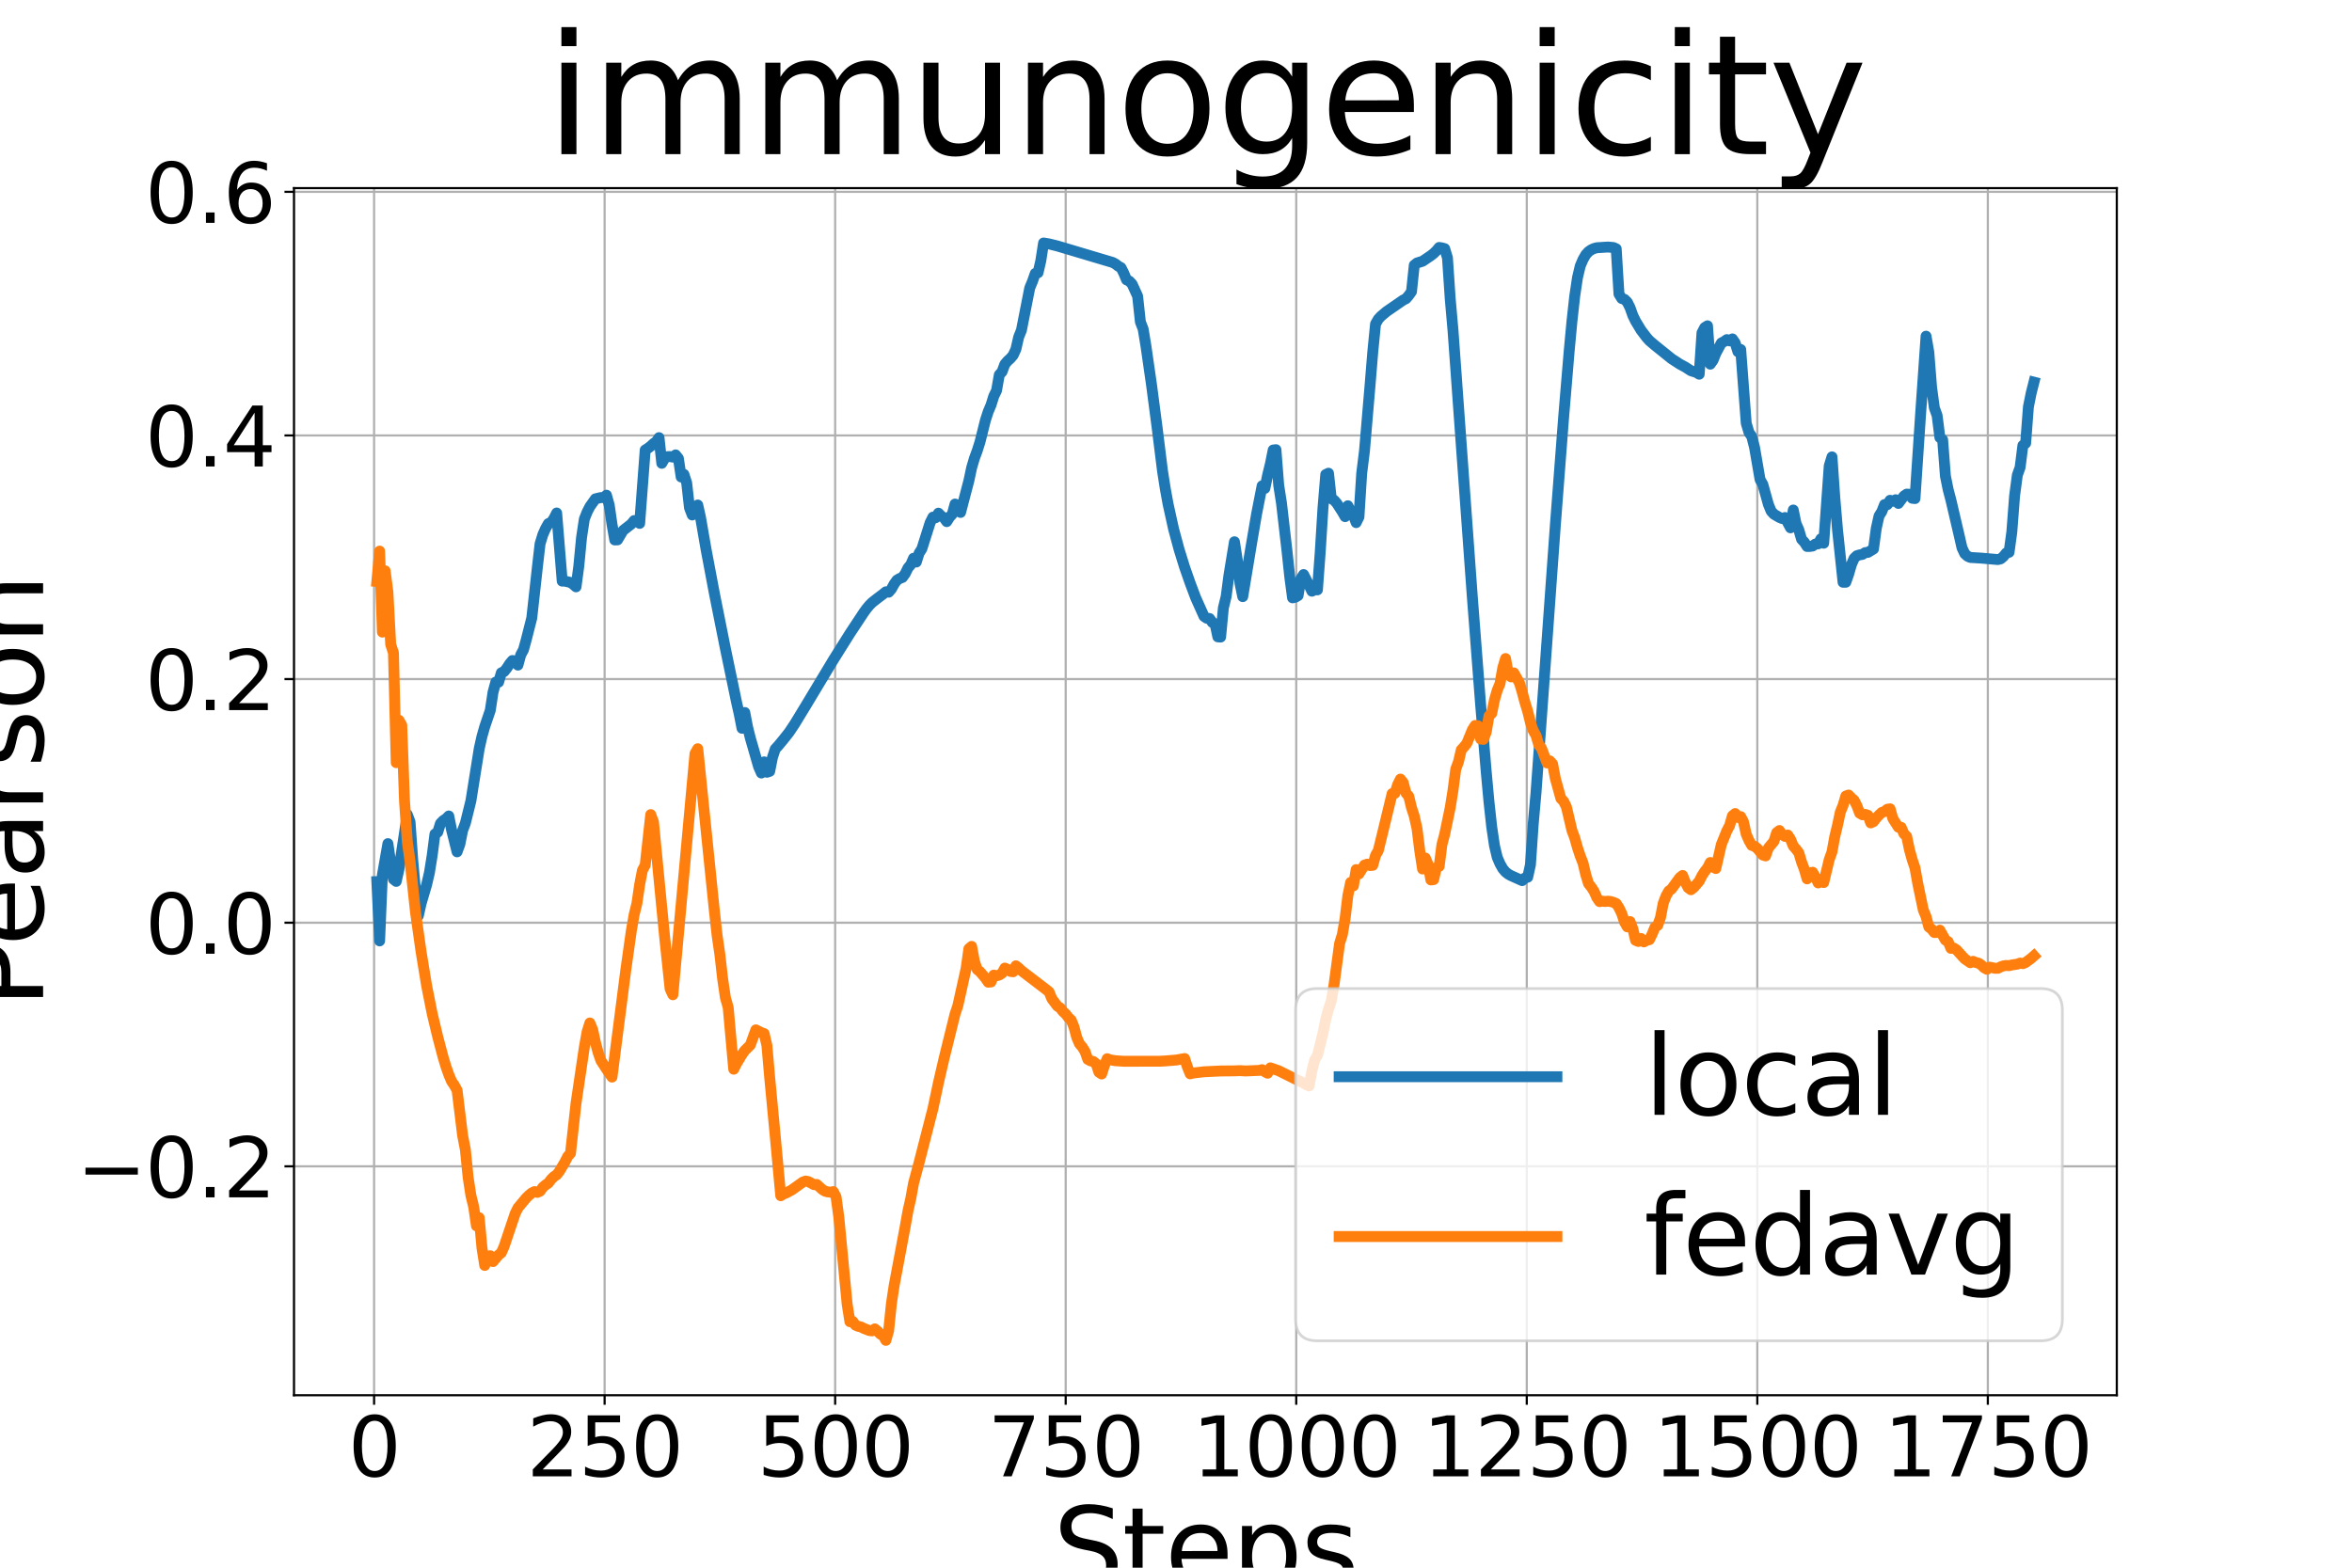 <?xml version="1.0" encoding="utf-8" standalone="no"?>
<!DOCTYPE svg PUBLIC "-//W3C//DTD SVG 1.1//EN"
  "http://www.w3.org/Graphics/SVG/1.1/DTD/svg11.dtd">
<svg xmlns:xlink="http://www.w3.org/1999/xlink" width="864pt" height="576pt" viewBox="0 0 864 576" xmlns="http://www.w3.org/2000/svg" version="1.1">
 <defs>
  <style type="text/css">*{stroke-linejoin: round; stroke-linecap: butt}</style>
 </defs>
 <g id="figure_1">
  <g id="patch_1">
   <path d="M 0 576 
L 864 576 
L 864 0 
L 0 0 
z
" style="fill: #ffffff"/>
  </g>
  <g id="axes_1">
   <g id="patch_2">
    <path d="M 108 512.64 
L 777.6 512.64 
L 777.6 69.12 
L 108 69.12 
z
" style="fill: #ffffff"/>
   </g>
   <g id="PolyCollection_1"/>
   <g id="PolyCollection_2"/>
   <g id="matplotlib.axis_1">
    <g id="xtick_1">
     <g id="line2d_1">
      <path d="M 137.42 512.64 
L 137.42 69.12 
" clip-path="url(#p0b30202029)" style="fill: none; stroke: #b0b0b0; stroke-width: 0.8; stroke-linecap: square"/>
     </g>
     <g id="line2d_2">
      <defs>
       <path id="md74ee79e19" d="M 0 0 
L 0 3.5 
" style="stroke: #000000; stroke-width: 0.8"/>
      </defs>
      <g>
       <use xlink:href="#md74ee79e19" x="137.42" y="512.64" style="stroke: #000000; stroke-width: 0.8"/>
      </g>
     </g>
     <g id="text_1">
      <!-- 0 -->
      <g transform="translate(127.876 542.435) scale(0.3 -0.3)">
       <defs>
        <path id="DejaVuSans-30" d="M 2034 4250 
Q 1547 4250 1301 3770 
Q 1056 3291 1056 2328 
Q 1056 1369 1301 889 
Q 1547 409 2034 409 
Q 2525 409 2770 889 
Q 3016 1369 3016 2328 
Q 3016 3291 2770 3770 
Q 2525 4250 2034 4250 
z
M 2034 4750 
Q 2819 4750 3233 4129 
Q 3647 3509 3647 2328 
Q 3647 1150 3233 529 
Q 2819 -91 2034 -91 
Q 1250 -91 836 529 
Q 422 1150 422 2328 
Q 422 3509 836 4129 
Q 1250 4750 2034 4750 
z
" transform="scale(0.016)"/>
       </defs>
       <use xlink:href="#DejaVuSans-30"/>
      </g>
     </g>
    </g>
    <g id="xtick_2">
     <g id="line2d_3">
      <path d="M 222.107 512.64 
L 222.107 69.12 
" clip-path="url(#p0b30202029)" style="fill: none; stroke: #b0b0b0; stroke-width: 0.8; stroke-linecap: square"/>
     </g>
     <g id="line2d_4">
      <g>
       <use xlink:href="#md74ee79e19" x="222.107" y="512.64" style="stroke: #000000; stroke-width: 0.8"/>
      </g>
     </g>
     <g id="text_2">
      <!-- 250 -->
      <g transform="translate(193.475 542.435) scale(0.3 -0.3)">
       <defs>
        <path id="DejaVuSans-32" d="M 1228 531 
L 3431 531 
L 3431 0 
L 469 0 
L 469 531 
Q 828 903 1448 1529 
Q 2069 2156 2228 2338 
Q 2531 2678 2651 2914 
Q 2772 3150 2772 3378 
Q 2772 3750 2511 3984 
Q 2250 4219 1831 4219 
Q 1534 4219 1204 4116 
Q 875 4013 500 3803 
L 500 4441 
Q 881 4594 1212 4672 
Q 1544 4750 1819 4750 
Q 2544 4750 2975 4387 
Q 3406 4025 3406 3419 
Q 3406 3131 3298 2873 
Q 3191 2616 2906 2266 
Q 2828 2175 2409 1742 
Q 1991 1309 1228 531 
z
" transform="scale(0.016)"/>
        <path id="DejaVuSans-35" d="M 691 4666 
L 3169 4666 
L 3169 4134 
L 1269 4134 
L 1269 2991 
Q 1406 3038 1543 3061 
Q 1681 3084 1819 3084 
Q 2600 3084 3056 2656 
Q 3513 2228 3513 1497 
Q 3513 744 3044 326 
Q 2575 -91 1722 -91 
Q 1428 -91 1123 -41 
Q 819 9 494 109 
L 494 744 
Q 775 591 1075 516 
Q 1375 441 1709 441 
Q 2250 441 2565 725 
Q 2881 1009 2881 1497 
Q 2881 1984 2565 2268 
Q 2250 2553 1709 2553 
Q 1456 2553 1204 2497 
Q 953 2441 691 2322 
L 691 4666 
z
" transform="scale(0.016)"/>
       </defs>
       <use xlink:href="#DejaVuSans-32"/>
       <use xlink:href="#DejaVuSans-35" x="63.623"/>
       <use xlink:href="#DejaVuSans-30" x="127.246"/>
      </g>
     </g>
    </g>
    <g id="xtick_3">
     <g id="line2d_5">
      <path d="M 306.793 512.64 
L 306.793 69.12 
" clip-path="url(#p0b30202029)" style="fill: none; stroke: #b0b0b0; stroke-width: 0.8; stroke-linecap: square"/>
     </g>
     <g id="line2d_6">
      <g>
       <use xlink:href="#md74ee79e19" x="306.793" y="512.64" style="stroke: #000000; stroke-width: 0.8"/>
      </g>
     </g>
     <g id="text_3">
      <!-- 500 -->
      <g transform="translate(278.162 542.435) scale(0.3 -0.3)">
       <use xlink:href="#DejaVuSans-35"/>
       <use xlink:href="#DejaVuSans-30" x="63.623"/>
       <use xlink:href="#DejaVuSans-30" x="127.246"/>
      </g>
     </g>
    </g>
    <g id="xtick_4">
     <g id="line2d_7">
      <path d="M 391.48 512.64 
L 391.48 69.12 
" clip-path="url(#p0b30202029)" style="fill: none; stroke: #b0b0b0; stroke-width: 0.8; stroke-linecap: square"/>
     </g>
     <g id="line2d_8">
      <g>
       <use xlink:href="#md74ee79e19" x="391.48" y="512.64" style="stroke: #000000; stroke-width: 0.8"/>
      </g>
     </g>
     <g id="text_4">
      <!-- 750 -->
      <g transform="translate(362.849 542.435) scale(0.3 -0.3)">
       <defs>
        <path id="DejaVuSans-37" d="M 525 4666 
L 3525 4666 
L 3525 4397 
L 1831 0 
L 1172 0 
L 2766 4134 
L 525 4134 
L 525 4666 
z
" transform="scale(0.016)"/>
       </defs>
       <use xlink:href="#DejaVuSans-37"/>
       <use xlink:href="#DejaVuSans-35" x="63.623"/>
       <use xlink:href="#DejaVuSans-30" x="127.246"/>
      </g>
     </g>
    </g>
    <g id="xtick_5">
     <g id="line2d_9">
      <path d="M 476.167 512.64 
L 476.167 69.12 
" clip-path="url(#p0b30202029)" style="fill: none; stroke: #b0b0b0; stroke-width: 0.8; stroke-linecap: square"/>
     </g>
     <g id="line2d_10">
      <g>
       <use xlink:href="#md74ee79e19" x="476.167" y="512.64" style="stroke: #000000; stroke-width: 0.8"/>
      </g>
     </g>
     <g id="text_5">
      <!-- 1000 -->
      <g transform="translate(437.992 542.435) scale(0.3 -0.3)">
       <defs>
        <path id="DejaVuSans-31" d="M 794 531 
L 1825 531 
L 1825 4091 
L 703 3866 
L 703 4441 
L 1819 4666 
L 2450 4666 
L 2450 531 
L 3481 531 
L 3481 0 
L 794 0 
L 794 531 
z
" transform="scale(0.016)"/>
       </defs>
       <use xlink:href="#DejaVuSans-31"/>
       <use xlink:href="#DejaVuSans-30" x="63.623"/>
       <use xlink:href="#DejaVuSans-30" x="127.246"/>
       <use xlink:href="#DejaVuSans-30" x="190.869"/>
      </g>
     </g>
    </g>
    <g id="xtick_6">
     <g id="line2d_11">
      <path d="M 560.853 512.64 
L 560.853 69.12 
" clip-path="url(#p0b30202029)" style="fill: none; stroke: #b0b0b0; stroke-width: 0.8; stroke-linecap: square"/>
     </g>
     <g id="line2d_12">
      <g>
       <use xlink:href="#md74ee79e19" x="560.853" y="512.64" style="stroke: #000000; stroke-width: 0.8"/>
      </g>
     </g>
     <g id="text_6">
      <!-- 1250 -->
      <g transform="translate(522.678 542.435) scale(0.3 -0.3)">
       <use xlink:href="#DejaVuSans-31"/>
       <use xlink:href="#DejaVuSans-32" x="63.623"/>
       <use xlink:href="#DejaVuSans-35" x="127.246"/>
       <use xlink:href="#DejaVuSans-30" x="190.869"/>
      </g>
     </g>
    </g>
    <g id="xtick_7">
     <g id="line2d_13">
      <path d="M 645.54 512.64 
L 645.54 69.12 
" clip-path="url(#p0b30202029)" style="fill: none; stroke: #b0b0b0; stroke-width: 0.8; stroke-linecap: square"/>
     </g>
     <g id="line2d_14">
      <g>
       <use xlink:href="#md74ee79e19" x="645.54" y="512.64" style="stroke: #000000; stroke-width: 0.8"/>
      </g>
     </g>
     <g id="text_7">
      <!-- 1500 -->
      <g transform="translate(607.365 542.435) scale(0.3 -0.3)">
       <use xlink:href="#DejaVuSans-31"/>
       <use xlink:href="#DejaVuSans-35" x="63.623"/>
       <use xlink:href="#DejaVuSans-30" x="127.246"/>
       <use xlink:href="#DejaVuSans-30" x="190.869"/>
      </g>
     </g>
    </g>
    <g id="xtick_8">
     <g id="line2d_15">
      <path d="M 730.226 512.64 
L 730.226 69.12 
" clip-path="url(#p0b30202029)" style="fill: none; stroke: #b0b0b0; stroke-width: 0.8; stroke-linecap: square"/>
     </g>
     <g id="line2d_16">
      <g>
       <use xlink:href="#md74ee79e19" x="730.226" y="512.64" style="stroke: #000000; stroke-width: 0.8"/>
      </g>
     </g>
     <g id="text_8">
      <!-- 1750 -->
      <g transform="translate(692.051 542.435) scale(0.3 -0.3)">
       <use xlink:href="#DejaVuSans-31"/>
       <use xlink:href="#DejaVuSans-37" x="63.623"/>
       <use xlink:href="#DejaVuSans-35" x="127.246"/>
       <use xlink:href="#DejaVuSans-30" x="190.869"/>
      </g>
     </g>
    </g>
    <g id="text_9">
     <!-- Steps -->
     <g transform="translate(386.841 583.068) scale(0.4 -0.4)">
      <defs>
       <path id="DejaVuSans-53" d="M 3425 4513 
L 3425 3897 
Q 3066 4069 2747 4153 
Q 2428 4238 2131 4238 
Q 1616 4238 1336 4038 
Q 1056 3838 1056 3469 
Q 1056 3159 1242 3001 
Q 1428 2844 1947 2747 
L 2328 2669 
Q 3034 2534 3370 2195 
Q 3706 1856 3706 1288 
Q 3706 609 3251 259 
Q 2797 -91 1919 -91 
Q 1588 -91 1214 -16 
Q 841 59 441 206 
L 441 856 
Q 825 641 1194 531 
Q 1563 422 1919 422 
Q 2459 422 2753 634 
Q 3047 847 3047 1241 
Q 3047 1584 2836 1778 
Q 2625 1972 2144 2069 
L 1759 2144 
Q 1053 2284 737 2584 
Q 422 2884 422 3419 
Q 422 4038 858 4394 
Q 1294 4750 2059 4750 
Q 2388 4750 2728 4690 
Q 3069 4631 3425 4513 
z
" transform="scale(0.016)"/>
       <path id="DejaVuSans-74" d="M 1172 4494 
L 1172 3500 
L 2356 3500 
L 2356 3053 
L 1172 3053 
L 1172 1153 
Q 1172 725 1289 603 
Q 1406 481 1766 481 
L 2356 481 
L 2356 0 
L 1766 0 
Q 1100 0 847 248 
Q 594 497 594 1153 
L 594 3053 
L 172 3053 
L 172 3500 
L 594 3500 
L 594 4494 
L 1172 4494 
z
" transform="scale(0.016)"/>
       <path id="DejaVuSans-65" d="M 3597 1894 
L 3597 1613 
L 953 1613 
Q 991 1019 1311 708 
Q 1631 397 2203 397 
Q 2534 397 2845 478 
Q 3156 559 3463 722 
L 3463 178 
Q 3153 47 2828 -22 
Q 2503 -91 2169 -91 
Q 1331 -91 842 396 
Q 353 884 353 1716 
Q 353 2575 817 3079 
Q 1281 3584 2069 3584 
Q 2775 3584 3186 3129 
Q 3597 2675 3597 1894 
z
M 3022 2063 
Q 3016 2534 2758 2815 
Q 2500 3097 2075 3097 
Q 1594 3097 1305 2825 
Q 1016 2553 972 2059 
L 3022 2063 
z
" transform="scale(0.016)"/>
       <path id="DejaVuSans-70" d="M 1159 525 
L 1159 -1331 
L 581 -1331 
L 581 3500 
L 1159 3500 
L 1159 2969 
Q 1341 3281 1617 3432 
Q 1894 3584 2278 3584 
Q 2916 3584 3314 3078 
Q 3713 2572 3713 1747 
Q 3713 922 3314 415 
Q 2916 -91 2278 -91 
Q 1894 -91 1617 61 
Q 1341 213 1159 525 
z
M 3116 1747 
Q 3116 2381 2855 2742 
Q 2594 3103 2138 3103 
Q 1681 3103 1420 2742 
Q 1159 2381 1159 1747 
Q 1159 1113 1420 752 
Q 1681 391 2138 391 
Q 2594 391 2855 752 
Q 3116 1113 3116 1747 
z
" transform="scale(0.016)"/>
       <path id="DejaVuSans-73" d="M 2834 3397 
L 2834 2853 
Q 2591 2978 2328 3040 
Q 2066 3103 1784 3103 
Q 1356 3103 1142 2972 
Q 928 2841 928 2578 
Q 928 2378 1081 2264 
Q 1234 2150 1697 2047 
L 1894 2003 
Q 2506 1872 2764 1633 
Q 3022 1394 3022 966 
Q 3022 478 2636 193 
Q 2250 -91 1575 -91 
Q 1294 -91 989 -36 
Q 684 19 347 128 
L 347 722 
Q 666 556 975 473 
Q 1284 391 1588 391 
Q 1994 391 2212 530 
Q 2431 669 2431 922 
Q 2431 1156 2273 1281 
Q 2116 1406 1581 1522 
L 1381 1569 
Q 847 1681 609 1914 
Q 372 2147 372 2553 
Q 372 3047 722 3315 
Q 1072 3584 1716 3584 
Q 2034 3584 2315 3537 
Q 2597 3491 2834 3397 
z
" transform="scale(0.016)"/>
      </defs>
      <use xlink:href="#DejaVuSans-53"/>
      <use xlink:href="#DejaVuSans-74" x="63.477"/>
      <use xlink:href="#DejaVuSans-65" x="102.686"/>
      <use xlink:href="#DejaVuSans-70" x="164.209"/>
      <use xlink:href="#DejaVuSans-73" x="227.686"/>
     </g>
    </g>
   </g>
   <g id="matplotlib.axis_2">
    <g id="ytick_1">
     <g id="line2d_17">
      <path d="M 108 428.534 
L 777.6 428.534 
" clip-path="url(#p0b30202029)" style="fill: none; stroke: #b0b0b0; stroke-width: 0.8; stroke-linecap: square"/>
     </g>
     <g id="line2d_18">
      <defs>
       <path id="md989835b54" d="M 0 0 
L -3.5 0 
" style="stroke: #000000; stroke-width: 0.8"/>
      </defs>
      <g>
       <use xlink:href="#md989835b54" x="108" y="428.534" style="stroke: #000000; stroke-width: 0.8"/>
      </g>
     </g>
     <g id="text_10">
      <!-- −0.2 -->
      <g transform="translate(28.152 439.932) scale(0.3 -0.3)">
       <defs>
        <path id="DejaVuSans-2212" d="M 678 2272 
L 4684 2272 
L 4684 1741 
L 678 1741 
L 678 2272 
z
" transform="scale(0.016)"/>
        <path id="DejaVuSans-2e" d="M 684 794 
L 1344 794 
L 1344 0 
L 684 0 
L 684 794 
z
" transform="scale(0.016)"/>
       </defs>
       <use xlink:href="#DejaVuSans-2212"/>
       <use xlink:href="#DejaVuSans-30" x="83.789"/>
       <use xlink:href="#DejaVuSans-2e" x="147.412"/>
       <use xlink:href="#DejaVuSans-32" x="179.199"/>
      </g>
     </g>
    </g>
    <g id="ytick_2">
     <g id="line2d_19">
      <path d="M 108 339.02 
L 777.6 339.02 
" clip-path="url(#p0b30202029)" style="fill: none; stroke: #b0b0b0; stroke-width: 0.8; stroke-linecap: square"/>
     </g>
     <g id="line2d_20">
      <g>
       <use xlink:href="#md989835b54" x="108" y="339.02" style="stroke: #000000; stroke-width: 0.8"/>
      </g>
     </g>
     <g id="text_11">
      <!-- 0.0 -->
      <g transform="translate(53.291 350.418) scale(0.3 -0.3)">
       <use xlink:href="#DejaVuSans-30"/>
       <use xlink:href="#DejaVuSans-2e" x="63.623"/>
       <use xlink:href="#DejaVuSans-30" x="95.41"/>
      </g>
     </g>
    </g>
    <g id="ytick_3">
     <g id="line2d_21">
      <path d="M 108 249.506 
L 777.6 249.506 
" clip-path="url(#p0b30202029)" style="fill: none; stroke: #b0b0b0; stroke-width: 0.8; stroke-linecap: square"/>
     </g>
     <g id="line2d_22">
      <g>
       <use xlink:href="#md989835b54" x="108" y="249.506" style="stroke: #000000; stroke-width: 0.8"/>
      </g>
     </g>
     <g id="text_12">
      <!-- 0.2 -->
      <g transform="translate(53.291 260.904) scale(0.3 -0.3)">
       <use xlink:href="#DejaVuSans-30"/>
       <use xlink:href="#DejaVuSans-2e" x="63.623"/>
       <use xlink:href="#DejaVuSans-32" x="95.41"/>
      </g>
     </g>
    </g>
    <g id="ytick_4">
     <g id="line2d_23">
      <path d="M 108 159.992 
L 777.6 159.992 
" clip-path="url(#p0b30202029)" style="fill: none; stroke: #b0b0b0; stroke-width: 0.8; stroke-linecap: square"/>
     </g>
     <g id="line2d_24">
      <g>
       <use xlink:href="#md989835b54" x="108" y="159.992" style="stroke: #000000; stroke-width: 0.8"/>
      </g>
     </g>
     <g id="text_13">
      <!-- 0.4 -->
      <g transform="translate(53.291 171.39) scale(0.3 -0.3)">
       <defs>
        <path id="DejaVuSans-34" d="M 2419 4116 
L 825 1625 
L 2419 1625 
L 2419 4116 
z
M 2253 4666 
L 3047 4666 
L 3047 1625 
L 3713 1625 
L 3713 1100 
L 3047 1100 
L 3047 0 
L 2419 0 
L 2419 1100 
L 313 1100 
L 313 1709 
L 2253 4666 
z
" transform="scale(0.016)"/>
       </defs>
       <use xlink:href="#DejaVuSans-30"/>
       <use xlink:href="#DejaVuSans-2e" x="63.623"/>
       <use xlink:href="#DejaVuSans-34" x="95.41"/>
      </g>
     </g>
    </g>
    <g id="ytick_5">
     <g id="line2d_25">
      <path d="M 108 70.478 
L 777.6 70.478 
" clip-path="url(#p0b30202029)" style="fill: none; stroke: #b0b0b0; stroke-width: 0.8; stroke-linecap: square"/>
     </g>
     <g id="line2d_26">
      <g>
       <use xlink:href="#md989835b54" x="108" y="70.478" style="stroke: #000000; stroke-width: 0.8"/>
      </g>
     </g>
     <g id="text_14">
      <!-- 0.6 -->
      <g transform="translate(53.291 81.876) scale(0.3 -0.3)">
       <defs>
        <path id="DejaVuSans-36" d="M 2113 2584 
Q 1688 2584 1439 2293 
Q 1191 2003 1191 1497 
Q 1191 994 1439 701 
Q 1688 409 2113 409 
Q 2538 409 2786 701 
Q 3034 994 3034 1497 
Q 3034 2003 2786 2293 
Q 2538 2584 2113 2584 
z
M 3366 4563 
L 3366 3988 
Q 3128 4100 2886 4159 
Q 2644 4219 2406 4219 
Q 1781 4219 1451 3797 
Q 1122 3375 1075 2522 
Q 1259 2794 1537 2939 
Q 1816 3084 2150 3084 
Q 2853 3084 3261 2657 
Q 3669 2231 3669 1497 
Q 3669 778 3244 343 
Q 2819 -91 2113 -91 
Q 1303 -91 875 529 
Q 447 1150 447 2328 
Q 447 3434 972 4092 
Q 1497 4750 2381 4750 
Q 2619 4750 2861 4703 
Q 3103 4656 3366 4563 
z
" transform="scale(0.016)"/>
       </defs>
       <use xlink:href="#DejaVuSans-30"/>
       <use xlink:href="#DejaVuSans-2e" x="63.623"/>
       <use xlink:href="#DejaVuSans-36" x="95.41"/>
      </g>
     </g>
    </g>
    <g id="text_15">
     <!-- Pearson -->
     <g transform="translate(15.833 370.33) rotate(-90) scale(0.4 -0.4)">
      <defs>
       <path id="DejaVuSans-50" d="M 1259 4147 
L 1259 2394 
L 2053 2394 
Q 2494 2394 2734 2622 
Q 2975 2850 2975 3272 
Q 2975 3691 2734 3919 
Q 2494 4147 2053 4147 
L 1259 4147 
z
M 628 4666 
L 2053 4666 
Q 2838 4666 3239 4311 
Q 3641 3956 3641 3272 
Q 3641 2581 3239 2228 
Q 2838 1875 2053 1875 
L 1259 1875 
L 1259 0 
L 628 0 
L 628 4666 
z
" transform="scale(0.016)"/>
       <path id="DejaVuSans-61" d="M 2194 1759 
Q 1497 1759 1228 1600 
Q 959 1441 959 1056 
Q 959 750 1161 570 
Q 1363 391 1709 391 
Q 2188 391 2477 730 
Q 2766 1069 2766 1631 
L 2766 1759 
L 2194 1759 
z
M 3341 1997 
L 3341 0 
L 2766 0 
L 2766 531 
Q 2569 213 2275 61 
Q 1981 -91 1556 -91 
Q 1019 -91 701 211 
Q 384 513 384 1019 
Q 384 1609 779 1909 
Q 1175 2209 1959 2209 
L 2766 2209 
L 2766 2266 
Q 2766 2663 2505 2880 
Q 2244 3097 1772 3097 
Q 1472 3097 1187 3025 
Q 903 2953 641 2809 
L 641 3341 
Q 956 3463 1253 3523 
Q 1550 3584 1831 3584 
Q 2591 3584 2966 3190 
Q 3341 2797 3341 1997 
z
" transform="scale(0.016)"/>
       <path id="DejaVuSans-72" d="M 2631 2963 
Q 2534 3019 2420 3045 
Q 2306 3072 2169 3072 
Q 1681 3072 1420 2755 
Q 1159 2438 1159 1844 
L 1159 0 
L 581 0 
L 581 3500 
L 1159 3500 
L 1159 2956 
Q 1341 3275 1631 3429 
Q 1922 3584 2338 3584 
Q 2397 3584 2469 3576 
Q 2541 3569 2628 3553 
L 2631 2963 
z
" transform="scale(0.016)"/>
       <path id="DejaVuSans-6f" d="M 1959 3097 
Q 1497 3097 1228 2736 
Q 959 2375 959 1747 
Q 959 1119 1226 758 
Q 1494 397 1959 397 
Q 2419 397 2687 759 
Q 2956 1122 2956 1747 
Q 2956 2369 2687 2733 
Q 2419 3097 1959 3097 
z
M 1959 3584 
Q 2709 3584 3137 3096 
Q 3566 2609 3566 1747 
Q 3566 888 3137 398 
Q 2709 -91 1959 -91 
Q 1206 -91 779 398 
Q 353 888 353 1747 
Q 353 2609 779 3096 
Q 1206 3584 1959 3584 
z
" transform="scale(0.016)"/>
       <path id="DejaVuSans-6e" d="M 3513 2113 
L 3513 0 
L 2938 0 
L 2938 2094 
Q 2938 2591 2744 2837 
Q 2550 3084 2163 3084 
Q 1697 3084 1428 2787 
Q 1159 2491 1159 1978 
L 1159 0 
L 581 0 
L 581 3500 
L 1159 3500 
L 1159 2956 
Q 1366 3272 1645 3428 
Q 1925 3584 2291 3584 
Q 2894 3584 3203 3211 
Q 3513 2838 3513 2113 
z
" transform="scale(0.016)"/>
      </defs>
      <use xlink:href="#DejaVuSans-50"/>
      <use xlink:href="#DejaVuSans-65" x="56.678"/>
      <use xlink:href="#DejaVuSans-61" x="118.201"/>
      <use xlink:href="#DejaVuSans-72" x="179.48"/>
      <use xlink:href="#DejaVuSans-73" x="220.594"/>
      <use xlink:href="#DejaVuSans-6f" x="272.693"/>
      <use xlink:href="#DejaVuSans-6e" x="333.875"/>
     </g>
    </g>
   </g>
   <g id="line2d_27">
    <path d="M 138.436 323.905 
L 139.453 345.705 
L 140.469 321.508 
L 142.501 309.961 
L 143.518 317.092 
L 144.534 323.033 
L 145.55 323.844 
L 146.566 319.339 
L 149.615 299.262 
L 150.631 301.983 
L 151.647 316.339 
L 152.664 327.422 
L 153.68 336.478 
L 154.696 331.954 
L 156.729 325.026 
L 157.745 320.637 
L 158.761 314.32 
L 159.777 306.439 
L 160.794 305.763 
L 161.81 302.539 
L 162.826 301.496 
L 163.842 300.832 
L 164.859 299.809 
L 165.875 304.872 
L 167.907 312.982 
L 168.924 310.21 
L 169.94 305.135 
L 170.956 302.445 
L 172.988 294.235 
L 176.037 275.087 
L 177.053 270.553 
L 178.07 266.984 
L 180.102 261.012 
L 181.118 254.323 
L 182.135 250.598 
L 183.151 250.647 
L 184.167 247.197 
L 185.183 246.749 
L 186.2 245.465 
L 187.216 243.888 
L 188.232 242.686 
L 189.248 242.865 
L 190.265 244.37 
L 191.281 240.63 
L 192.297 238.746 
L 193.313 235.068 
L 195.346 227.06 
L 197.378 208.659 
L 198.394 199.798 
L 199.411 196.458 
L 200.427 194.166 
L 201.443 192.375 
L 202.459 191.974 
L 203.476 190.507 
L 204.492 188.489 
L 206.524 213.52 
L 207.541 213.526 
L 209.573 214.005 
L 210.589 214.706 
L 211.606 215.615 
L 212.622 208.017 
L 213.638 197.422 
L 214.654 190.714 
L 215.671 188.142 
L 216.687 186.156 
L 218.719 183.282 
L 220.752 182.805 
L 221.768 182.858 
L 222.784 181.939 
L 223.8 185.589 
L 224.817 192.649 
L 225.833 198.396 
L 226.849 198.357 
L 228.882 194.914 
L 231.93 192.523 
L 232.947 191.263 
L 233.963 191.263 
L 234.979 192.309 
L 237.012 165.336 
L 238.028 164.704 
L 239.044 163.926 
L 240.06 162.98 
L 241.077 162.272 
L 242.093 160.796 
L 243.109 170.225 
L 244.125 168.431 
L 245.141 167.784 
L 246.158 167.746 
L 247.174 167.953 
L 248.19 167.138 
L 249.206 168.411 
L 250.223 175.254 
L 251.239 174.29 
L 252.255 177.45 
L 253.271 186.543 
L 254.288 189.209 
L 255.304 186.576 
L 256.32 185.551 
L 257.336 190.111 
L 259.369 201.818 
L 262.418 217.978 
L 266.483 238.339 
L 270.547 257.88 
L 271.564 262.402 
L 272.58 267.59 
L 273.596 261.785 
L 274.612 267.085 
L 275.629 271.171 
L 278.677 281.72 
L 279.694 284.031 
L 280.71 279.93 
L 281.726 283.744 
L 282.742 283.408 
L 283.759 278.303 
L 284.775 275.206 
L 285.791 274.108 
L 287.824 271.657 
L 289.856 269.087 
L 291.888 266.049 
L 295.953 259.376 
L 306.116 242.474 
L 312.213 232.75 
L 317.294 225.065 
L 318.311 223.654 
L 319.327 222.432 
L 320.343 221.403 
L 322.376 219.801 
L 324.408 218.273 
L 325.424 217.44 
L 326.441 217.59 
L 327.457 216.424 
L 328.473 214.559 
L 329.489 213.155 
L 330.506 212.554 
L 331.522 212.153 
L 332.538 210.748 
L 333.554 208.667 
L 334.571 207.465 
L 335.587 205.105 
L 336.603 206.506 
L 337.619 203.259 
L 338.635 201.67 
L 341.684 192.045 
L 342.7 190.007 
L 343.717 190.215 
L 344.733 188.552 
L 345.749 189.603 
L 346.765 190.234 
L 347.782 191.655 
L 348.798 190.054 
L 349.814 188.918 
L 350.83 185.197 
L 351.847 185.628 
L 352.863 188.277 
L 355.912 176.634 
L 356.928 171.862 
L 357.944 168.409 
L 358.96 165.66 
L 359.977 162.469 
L 362.009 154.355 
L 363.025 151.243 
L 364.041 148.837 
L 365.058 145.582 
L 366.074 143.512 
L 367.09 137.71 
L 368.106 136.58 
L 369.123 133.816 
L 370.139 132.621 
L 371.155 131.703 
L 372.171 130.523 
L 373.188 128.303 
L 374.204 123.864 
L 375.22 121.329 
L 378.269 105.827 
L 379.285 103.364 
L 380.301 100.474 
L 381.318 100.21 
L 382.334 95.836 
L 383.35 89.28 
L 385.382 89.621 
L 388.431 90.375 
L 408.756 96.437 
L 409.772 96.991 
L 410.788 97.784 
L 411.805 98.349 
L 412.821 100.375 
L 413.837 102.818 
L 414.853 103.287 
L 415.87 104.365 
L 417.902 108.819 
L 418.918 118.279 
L 419.935 120.901 
L 420.951 127.094 
L 422.983 141.198 
L 425.016 156.733 
L 427.048 173.054 
L 428.065 179.554 
L 429.081 185.156 
L 431.113 194.365 
L 433.146 201.902 
L 435.178 208.448 
L 437.211 214.255 
L 439.243 219.657 
L 442.292 226.453 
L 443.308 227.152 
L 444.324 227.251 
L 445.341 228.685 
L 446.357 229.227 
L 447.373 233.995 
L 448.389 234.074 
L 449.406 223.342 
L 450.422 219.183 
L 451.438 211.405 
L 453.471 199.055 
L 454.487 205.585 
L 455.503 214.302 
L 456.519 219.223 
L 459.568 200.801 
L 461.6 188.866 
L 463.633 178.506 
L 464.649 179.436 
L 465.665 174.54 
L 466.682 170.405 
L 467.698 165.35 
L 468.714 165.223 
L 469.73 178.282 
L 470.747 184.799 
L 472.779 202.471 
L 473.795 211.993 
L 474.812 219.658 
L 475.828 219.442 
L 476.844 218.839 
L 477.86 212.659 
L 478.876 211.099 
L 480.909 215.108 
L 481.925 217.222 
L 482.941 216.683 
L 483.958 216.723 
L 484.974 202.951 
L 485.99 186.646 
L 487.006 174.358 
L 488.023 173.869 
L 489.039 183.205 
L 490.055 183.762 
L 491.071 184.911 
L 493.104 188.055 
L 494.12 189.829 
L 495.136 185.82 
L 496.153 187.841 
L 497.169 189.331 
L 498.185 192.022 
L 499.201 189.959 
L 500.218 173.91 
L 501.234 165.697 
L 503.266 141.764 
L 504.282 129.355 
L 505.299 119.027 
L 506.315 117.25 
L 507.331 116.157 
L 509.364 114.451 
L 515.461 110.252 
L 516.477 109.752 
L 517.494 108.569 
L 518.51 107.144 
L 519.526 97.423 
L 520.542 96.614 
L 522.575 95.987 
L 525.623 93.917 
L 526.64 93.119 
L 527.656 92.126 
L 528.672 90.921 
L 529.688 91.076 
L 530.705 91.364 
L 531.721 94.719 
L 532.737 109.814 
L 533.753 121.363 
L 536.802 163.553 
L 540.867 219.494 
L 543.916 259.059 
L 545.948 283.455 
L 546.965 294.539 
L 547.981 303.853 
L 548.997 310.729 
L 550.013 315.016 
L 551.029 317.373 
L 552.046 319.185 
L 553.062 320.375 
L 554.078 321.175 
L 555.094 321.733 
L 559.159 323.554 
L 560.176 322.6 
L 561.192 322.3 
L 562.208 317.702 
L 563.224 302.789 
L 564.241 291.367 
L 567.289 249.197 
L 571.354 192.957 
L 574.403 153.226 
L 576.435 128.952 
L 577.452 118.062 
L 578.468 108.843 
L 579.484 102.016 
L 580.5 97.723 
L 581.517 95.343 
L 582.533 93.571 
L 583.549 92.46 
L 584.565 91.756 
L 585.582 91.297 
L 586.598 91.023 
L 590.663 90.77 
L 592.695 90.939 
L 593.712 91.413 
L 594.728 108.03 
L 595.744 109.679 
L 596.76 109.991 
L 597.776 110.996 
L 598.793 113.038 
L 599.809 115.901 
L 600.825 117.99 
L 602.858 121.349 
L 604.89 124.019 
L 605.906 125.16 
L 607.939 126.886 
L 614.036 131.8 
L 617.085 133.786 
L 619.117 134.887 
L 621.15 136.211 
L 623.182 136.85 
L 624.199 137.491 
L 625.215 122.284 
L 626.231 120.342 
L 627.247 119.713 
L 628.264 133.803 
L 629.28 132.378 
L 630.296 129.828 
L 632.329 126.025 
L 633.345 125.493 
L 634.361 124.773 
L 635.377 125.256 
L 636.394 124.522 
L 637.41 125.98 
L 638.426 129.232 
L 639.442 128.408 
L 641.475 155.515 
L 642.491 158.91 
L 643.507 160.383 
L 644.523 164.368 
L 646.556 176.202 
L 647.572 177.988 
L 649.605 185.305 
L 650.621 187.798 
L 651.637 188.917 
L 653.67 190.109 
L 654.686 190.524 
L 655.702 190.144 
L 657.735 193.931 
L 658.751 187.388 
L 659.767 192.343 
L 660.783 194.645 
L 661.8 198.129 
L 662.816 199.211 
L 663.832 200.789 
L 664.848 200.771 
L 665.865 200.616 
L 666.881 199.884 
L 667.897 199.824 
L 668.913 197.96 
L 669.929 199.586 
L 671.962 171.156 
L 672.978 167.865 
L 673.994 182.648 
L 675.011 194.699 
L 677.043 213.936 
L 678.059 213.924 
L 679.076 211.039 
L 680.092 207.528 
L 681.108 205.136 
L 682.124 204.171 
L 683.141 203.87 
L 684.157 203.691 
L 685.173 203.043 
L 686.189 202.947 
L 688.222 201.708 
L 689.238 194.151 
L 690.254 189.584 
L 691.27 187.963 
L 692.287 185.378 
L 693.303 185.411 
L 694.319 183.812 
L 695.335 184.189 
L 696.352 183.613 
L 697.368 184.969 
L 699.4 182.258 
L 700.417 181.553 
L 701.433 181.603 
L 702.449 183.069 
L 703.465 183.184 
L 705.498 152.578 
L 707.53 123.515 
L 708.547 129.407 
L 709.563 142.292 
L 710.579 149.841 
L 711.595 152.669 
L 712.612 160.76 
L 713.628 161.585 
L 714.644 174.924 
L 715.66 179.928 
L 716.676 183.798 
L 719.725 196.835 
L 720.741 201.279 
L 721.758 203.45 
L 722.774 204.365 
L 723.79 204.818 
L 727.855 205.063 
L 733.953 205.597 
L 734.969 205.314 
L 735.985 204.435 
L 737.001 203.173 
L 738.017 202.932 
L 739.034 195.474 
L 740.05 182.199 
L 741.066 174.549 
L 742.082 171.734 
L 743.099 163.668 
L 744.115 162.85 
L 745.131 149.491 
L 746.147 144.432 
L 747.164 140.415 
L 747.164 140.415 
" clip-path="url(#p0b30202029)" style="fill: none; stroke: #1f77b4; stroke-width: 4; stroke-linecap: square"/>
   </g>
   <g id="line2d_28">
    <path d="M 138.436 213.653 
L 139.453 202.487 
L 140.469 232.256 
L 141.485 209.729 
L 142.501 217.572 
L 143.518 236.754 
L 144.534 239.86 
L 145.55 280.217 
L 146.566 264.641 
L 147.583 266.432 
L 148.599 294.286 
L 149.615 309.169 
L 150.631 316.531 
L 152.664 335.397 
L 154.696 349.776 
L 156.729 362.198 
L 158.761 372.406 
L 160.794 380.922 
L 162.826 388.582 
L 163.842 391.937 
L 164.859 394.824 
L 165.875 397.255 
L 166.891 398.749 
L 167.907 400.579 
L 169.94 417.163 
L 170.956 422.427 
L 171.972 432.619 
L 172.988 439.252 
L 174.005 443.393 
L 175.021 450.408 
L 176.037 447.411 
L 177.053 458.529 
L 178.07 464.944 
L 179.086 461.629 
L 180.102 461.385 
L 181.118 463.523 
L 183.151 461.109 
L 184.167 460.277 
L 185.183 457.971 
L 189.248 445.876 
L 190.265 443.809 
L 193.313 440.143 
L 194.33 439.147 
L 195.346 438.32 
L 196.362 437.81 
L 197.378 438.112 
L 198.394 437.657 
L 199.411 436.219 
L 200.427 435.357 
L 201.443 434.683 
L 202.459 433.323 
L 203.476 432.316 
L 204.492 431.641 
L 205.508 430.36 
L 207.541 426.902 
L 208.557 424.893 
L 209.573 423.735 
L 211.606 405.368 
L 214.654 384.768 
L 215.671 379.118 
L 216.687 375.862 
L 217.703 378.298 
L 218.719 382.976 
L 219.735 386.77 
L 220.752 389.688 
L 222.784 392.801 
L 224.817 395.744 
L 229.898 356.341 
L 231.93 341.918 
L 232.947 336.086 
L 233.963 331.962 
L 234.979 325.001 
L 235.995 319.757 
L 237.012 317.872 
L 239.044 299.296 
L 240.06 302.033 
L 244.125 343.957 
L 246.158 363.313 
L 247.174 365.495 
L 249.206 343.443 
L 251.239 321.238 
L 255.304 276.889 
L 256.32 275.1 
L 262.418 334.603 
L 263.434 343.747 
L 264.45 350.722 
L 265.466 359.667 
L 266.483 366.597 
L 267.499 370.161 
L 269.531 392.843 
L 270.547 390.821 
L 272.58 387.421 
L 273.596 385.984 
L 275.629 383.973 
L 277.661 378.393 
L 279.694 379.422 
L 280.71 379.777 
L 281.726 384.126 
L 282.742 395.871 
L 284.775 417.365 
L 286.807 439.334 
L 287.824 438.699 
L 288.84 438.305 
L 290.872 437.203 
L 294.937 434.3 
L 295.953 433.946 
L 296.97 434.151 
L 299.002 435.255 
L 300.018 435.182 
L 302.051 437.029 
L 303.067 437.658 
L 304.083 437.936 
L 305.1 438.026 
L 306.116 437.818 
L 307.132 439.777 
L 308.148 447.302 
L 311.197 479.136 
L 312.213 485.628 
L 313.23 485.482 
L 314.246 486.871 
L 315.262 487.323 
L 316.278 487.536 
L 317.294 488.072 
L 319.327 488.866 
L 320.343 488.989 
L 321.359 488.256 
L 322.376 489.094 
L 323.392 490.177 
L 324.408 490.685 
L 325.424 492.48 
L 326.441 488.903 
L 327.457 479.009 
L 328.473 472.289 
L 332.538 450.587 
L 333.554 444.885 
L 334.571 440.383 
L 335.587 434.769 
L 337.619 427.179 
L 342.7 407.395 
L 344.733 397.825 
L 346.765 389.044 
L 350.83 372.6 
L 351.847 369.575 
L 354.895 355.863 
L 355.912 348.592 
L 356.928 347.721 
L 357.944 353.205 
L 358.96 356.189 
L 359.977 356.999 
L 362.009 359.392 
L 363.025 360.885 
L 364.041 360.796 
L 365.058 358.273 
L 366.074 358.522 
L 367.09 358.236 
L 368.106 357.57 
L 369.123 355.694 
L 370.139 356.153 
L 371.155 356.916 
L 372.171 357.049 
L 373.188 354.86 
L 374.204 355.649 
L 375.22 356.634 
L 378.269 358.957 
L 384.366 363.621 
L 385.382 364.454 
L 386.399 366.948 
L 388.431 369.665 
L 389.447 370.299 
L 390.464 371.634 
L 391.48 372.578 
L 392.496 373.875 
L 393.512 374.813 
L 394.529 377.363 
L 395.545 381.178 
L 396.561 383.528 
L 397.577 384.708 
L 398.594 386.344 
L 399.61 389.243 
L 400.626 389.792 
L 401.642 390.023 
L 402.659 390.861 
L 403.675 393.927 
L 404.691 394.611 
L 405.707 391.448 
L 406.724 388.997 
L 407.74 389.392 
L 409.772 389.737 
L 412.821 389.93 
L 426.032 389.913 
L 428.065 389.81 
L 432.129 389.477 
L 435.178 388.93 
L 436.194 392.04 
L 437.211 394.546 
L 438.227 394.266 
L 442.292 393.789 
L 448.389 393.502 
L 453.471 393.457 
L 455.503 393.372 
L 457.535 393.497 
L 462.617 393.282 
L 463.633 393.018 
L 464.649 393.786 
L 465.665 394.32 
L 466.682 392.35 
L 469.73 393.416 
L 478.876 397.955 
L 479.893 398.567 
L 480.909 398.997 
L 481.925 393.466 
L 482.941 389.475 
L 483.958 387.74 
L 485.99 379.641 
L 487.006 374.499 
L 488.023 370.771 
L 489.039 367.777 
L 490.055 361.811 
L 492.088 346.681 
L 493.104 343.402 
L 494.12 337.484 
L 495.136 329.068 
L 496.153 324.217 
L 497.169 325.489 
L 498.185 319.499 
L 499.201 321.093 
L 501.234 317.845 
L 502.25 317.505 
L 503.266 318.02 
L 504.282 317.931 
L 505.299 314.307 
L 506.315 312.496 
L 508.347 304.178 
L 511.396 291.588 
L 512.412 291.481 
L 513.429 288.293 
L 514.445 286.252 
L 515.461 287.521 
L 516.477 291.376 
L 517.494 292.551 
L 518.51 296.742 
L 519.526 299.865 
L 520.542 304.449 
L 521.559 312.627 
L 522.575 319.29 
L 523.591 315.248 
L 524.607 317.658 
L 525.623 323.302 
L 526.64 323.187 
L 527.656 318.772 
L 528.672 318.338 
L 529.688 310.328 
L 530.705 306.5 
L 532.737 296.749 
L 533.753 290.411 
L 534.77 282.61 
L 535.786 279.837 
L 536.802 275.5 
L 537.818 274.405 
L 538.835 273.129 
L 540.867 268.158 
L 541.883 266.56 
L 542.9 266.636 
L 543.916 271.538 
L 544.932 271.656 
L 545.948 269.036 
L 546.965 263.056 
L 547.981 262.109 
L 548.997 257.144 
L 550.013 253.618 
L 551.029 251.16 
L 552.046 245.363 
L 553.062 241.961 
L 554.078 247.55 
L 555.094 248.701 
L 556.111 247.231 
L 558.143 250.857 
L 559.159 254.229 
L 560.176 258.032 
L 561.192 261.341 
L 562.208 265.463 
L 563.224 268.423 
L 564.241 270.194 
L 565.257 273.646 
L 566.273 274.931 
L 568.306 280.324 
L 569.322 279.574 
L 570.338 280.694 
L 571.354 286.04 
L 573.387 293.378 
L 574.403 294.414 
L 575.419 296.497 
L 577.452 305.121 
L 578.468 307.836 
L 579.484 311.442 
L 580.5 314.502 
L 581.517 317.105 
L 582.533 321.387 
L 583.549 324.673 
L 584.565 325.942 
L 585.582 327.519 
L 586.598 329.796 
L 587.614 331.273 
L 588.63 331.115 
L 589.647 331.222 
L 590.663 331.11 
L 591.679 331.239 
L 592.695 331.536 
L 593.712 331.98 
L 594.728 333.54 
L 595.744 335.655 
L 596.76 338.753 
L 597.776 340.541 
L 598.793 338.605 
L 599.809 341.224 
L 600.825 345.488 
L 601.841 345.917 
L 602.858 344.819 
L 603.874 346.063 
L 604.89 345.507 
L 605.906 345.244 
L 606.923 343.187 
L 607.939 340.701 
L 608.955 339.999 
L 609.971 337.143 
L 610.988 331.869 
L 612.004 329.208 
L 613.02 327.398 
L 614.036 326.636 
L 617.085 322.448 
L 618.101 321.658 
L 619.117 324.208 
L 620.134 326.156 
L 621.15 326.907 
L 622.166 326.12 
L 624.199 323.767 
L 625.215 321.746 
L 626.231 320.176 
L 627.247 318.917 
L 628.264 316.905 
L 629.28 318.559 
L 630.296 319.108 
L 632.329 310.291 
L 634.361 305.245 
L 635.377 303.319 
L 636.394 299.762 
L 637.41 298.912 
L 638.426 300.341 
L 639.442 300.036 
L 640.459 301.96 
L 641.475 306.525 
L 642.491 308.842 
L 643.507 310.623 
L 644.523 310.945 
L 645.54 311.728 
L 647.572 314.152 
L 648.588 314.488 
L 649.605 311.574 
L 651.637 309.129 
L 652.653 305.938 
L 653.67 305.155 
L 654.686 306.679 
L 655.702 307.318 
L 656.718 306.803 
L 657.735 308.344 
L 658.751 310.842 
L 659.767 311.986 
L 660.783 313.316 
L 661.8 316.717 
L 662.816 319.392 
L 663.832 322.915 
L 664.848 320.76 
L 665.865 320.475 
L 666.881 322.265 
L 667.897 324.406 
L 668.913 323.103 
L 669.929 324.266 
L 671.962 315.821 
L 672.978 312.994 
L 673.994 307.413 
L 675.011 303.217 
L 676.027 298.427 
L 677.043 295.917 
L 678.059 292.472 
L 679.076 292.114 
L 680.092 293.174 
L 681.108 294.046 
L 682.124 296.046 
L 683.141 298.764 
L 684.157 299.365 
L 685.173 299.217 
L 686.189 299.558 
L 687.206 302.352 
L 688.222 301.884 
L 689.238 300.575 
L 690.254 299.454 
L 691.27 298.514 
L 692.287 298.163 
L 693.303 297.337 
L 694.319 297.179 
L 695.335 300.765 
L 697.368 303.937 
L 698.384 303.969 
L 699.4 306.335 
L 700.417 307.329 
L 701.433 312.212 
L 702.449 315.869 
L 703.465 318.879 
L 704.482 324.586 
L 706.514 334.333 
L 707.53 336.766 
L 708.547 340.574 
L 709.563 341.359 
L 710.579 342.632 
L 711.595 342.598 
L 712.612 341.765 
L 714.644 345.406 
L 715.66 346 
L 716.676 348.456 
L 717.693 348.335 
L 718.709 348.968 
L 720.741 351.22 
L 721.758 352.308 
L 723.79 353.729 
L 724.806 353.217 
L 725.823 353.645 
L 726.839 353.894 
L 727.855 354.561 
L 728.871 355.571 
L 729.888 356.129 
L 730.904 355.351 
L 732.936 355.779 
L 733.953 355.759 
L 734.969 355.22 
L 735.985 354.882 
L 737.001 354.72 
L 738.017 354.807 
L 739.034 354.547 
L 741.066 354.244 
L 742.082 353.853 
L 743.099 354.069 
L 744.115 353.629 
L 746.147 352.124 
L 747.164 351.225 
L 747.164 351.225 
" clip-path="url(#p0b30202029)" style="fill: none; stroke: #ff7f0e; stroke-width: 4; stroke-linecap: square"/>
   </g>
   <g id="line2d_29"/>
   <g id="line2d_30"/>
   <g id="patch_3">
    <path d="M 108 512.64 
L 108 69.12 
" style="fill: none; stroke: #000000; stroke-width: 0.8; stroke-linejoin: miter; stroke-linecap: square"/>
   </g>
   <g id="patch_4">
    <path d="M 777.6 512.64 
L 777.6 69.12 
" style="fill: none; stroke: #000000; stroke-width: 0.8; stroke-linejoin: miter; stroke-linecap: square"/>
   </g>
   <g id="patch_5">
    <path d="M 108 512.64 
L 777.6 512.64 
" style="fill: none; stroke: #000000; stroke-width: 0.8; stroke-linejoin: miter; stroke-linecap: square"/>
   </g>
   <g id="patch_6">
    <path d="M 108 69.12 
L 777.6 69.12 
" style="fill: none; stroke: #000000; stroke-width: 0.8; stroke-linejoin: miter; stroke-linecap: square"/>
   </g>
   <g id="text_16">
    <!-- immunogenicity -->
    <g transform="translate(200.442 56.642) scale(0.6 -0.6)">
     <defs>
      <path id="DejaVuSans-69" d="M 603 3500 
L 1178 3500 
L 1178 0 
L 603 0 
L 603 3500 
z
M 603 4863 
L 1178 4863 
L 1178 4134 
L 603 4134 
L 603 4863 
z
" transform="scale(0.016)"/>
      <path id="DejaVuSans-6d" d="M 3328 2828 
Q 3544 3216 3844 3400 
Q 4144 3584 4550 3584 
Q 5097 3584 5394 3201 
Q 5691 2819 5691 2113 
L 5691 0 
L 5113 0 
L 5113 2094 
Q 5113 2597 4934 2840 
Q 4756 3084 4391 3084 
Q 3944 3084 3684 2787 
Q 3425 2491 3425 1978 
L 3425 0 
L 2847 0 
L 2847 2094 
Q 2847 2600 2669 2842 
Q 2491 3084 2119 3084 
Q 1678 3084 1418 2786 
Q 1159 2488 1159 1978 
L 1159 0 
L 581 0 
L 581 3500 
L 1159 3500 
L 1159 2956 
Q 1356 3278 1631 3431 
Q 1906 3584 2284 3584 
Q 2666 3584 2933 3390 
Q 3200 3197 3328 2828 
z
" transform="scale(0.016)"/>
      <path id="DejaVuSans-75" d="M 544 1381 
L 544 3500 
L 1119 3500 
L 1119 1403 
Q 1119 906 1312 657 
Q 1506 409 1894 409 
Q 2359 409 2629 706 
Q 2900 1003 2900 1516 
L 2900 3500 
L 3475 3500 
L 3475 0 
L 2900 0 
L 2900 538 
Q 2691 219 2414 64 
Q 2138 -91 1772 -91 
Q 1169 -91 856 284 
Q 544 659 544 1381 
z
M 1991 3584 
L 1991 3584 
z
" transform="scale(0.016)"/>
      <path id="DejaVuSans-67" d="M 2906 1791 
Q 2906 2416 2648 2759 
Q 2391 3103 1925 3103 
Q 1463 3103 1205 2759 
Q 947 2416 947 1791 
Q 947 1169 1205 825 
Q 1463 481 1925 481 
Q 2391 481 2648 825 
Q 2906 1169 2906 1791 
z
M 3481 434 
Q 3481 -459 3084 -895 
Q 2688 -1331 1869 -1331 
Q 1566 -1331 1297 -1286 
Q 1028 -1241 775 -1147 
L 775 -588 
Q 1028 -725 1275 -790 
Q 1522 -856 1778 -856 
Q 2344 -856 2625 -561 
Q 2906 -266 2906 331 
L 2906 616 
Q 2728 306 2450 153 
Q 2172 0 1784 0 
Q 1141 0 747 490 
Q 353 981 353 1791 
Q 353 2603 747 3093 
Q 1141 3584 1784 3584 
Q 2172 3584 2450 3431 
Q 2728 3278 2906 2969 
L 2906 3500 
L 3481 3500 
L 3481 434 
z
" transform="scale(0.016)"/>
      <path id="DejaVuSans-63" d="M 3122 3366 
L 3122 2828 
Q 2878 2963 2633 3030 
Q 2388 3097 2138 3097 
Q 1578 3097 1268 2742 
Q 959 2388 959 1747 
Q 959 1106 1268 751 
Q 1578 397 2138 397 
Q 2388 397 2633 464 
Q 2878 531 3122 666 
L 3122 134 
Q 2881 22 2623 -34 
Q 2366 -91 2075 -91 
Q 1284 -91 818 406 
Q 353 903 353 1747 
Q 353 2603 823 3093 
Q 1294 3584 2113 3584 
Q 2378 3584 2631 3529 
Q 2884 3475 3122 3366 
z
" transform="scale(0.016)"/>
      <path id="DejaVuSans-79" d="M 2059 -325 
Q 1816 -950 1584 -1140 
Q 1353 -1331 966 -1331 
L 506 -1331 
L 506 -850 
L 844 -850 
Q 1081 -850 1212 -737 
Q 1344 -625 1503 -206 
L 1606 56 
L 191 3500 
L 800 3500 
L 1894 763 
L 2988 3500 
L 3597 3500 
L 2059 -325 
z
" transform="scale(0.016)"/>
     </defs>
     <use xlink:href="#DejaVuSans-69"/>
     <use xlink:href="#DejaVuSans-6d" x="27.783"/>
     <use xlink:href="#DejaVuSans-6d" x="125.195"/>
     <use xlink:href="#DejaVuSans-75" x="222.607"/>
     <use xlink:href="#DejaVuSans-6e" x="285.986"/>
     <use xlink:href="#DejaVuSans-6f" x="349.365"/>
     <use xlink:href="#DejaVuSans-67" x="410.547"/>
     <use xlink:href="#DejaVuSans-65" x="474.023"/>
     <use xlink:href="#DejaVuSans-6e" x="535.547"/>
     <use xlink:href="#DejaVuSans-69" x="598.926"/>
     <use xlink:href="#DejaVuSans-63" x="626.709"/>
     <use xlink:href="#DejaVuSans-69" x="681.689"/>
     <use xlink:href="#DejaVuSans-74" x="709.473"/>
     <use xlink:href="#DejaVuSans-79" x="748.682"/>
    </g>
   </g>
   <g id="legend_1">
    <g id="patch_7">
     <path d="M 483.931 492.64 
L 749.6 492.64 
Q 757.6 492.64 757.6 484.64 
L 757.6 371.215 
Q 757.6 363.215 749.6 363.215 
L 483.931 363.215 
Q 475.931 363.215 475.931 371.215 
L 475.931 484.64 
Q 475.931 492.64 483.931 492.64 
z
" style="fill: #ffffff; opacity: 0.8; stroke: #cccccc; stroke-linejoin: miter"/>
    </g>
    <g id="line2d_31">
     <path d="M 491.931 395.609 
L 531.931 395.609 
L 571.931 395.609 
" style="fill: none; stroke: #1f77b4; stroke-width: 4; stroke-linecap: square"/>
    </g>
    <g id="text_17">
     <!-- local -->
     <g transform="translate(603.931 409.609) scale(0.4 -0.4)">
      <defs>
       <path id="DejaVuSans-6c" d="M 603 4863 
L 1178 4863 
L 1178 0 
L 603 0 
L 603 4863 
z
" transform="scale(0.016)"/>
      </defs>
      <use xlink:href="#DejaVuSans-6c"/>
      <use xlink:href="#DejaVuSans-6f" x="27.783"/>
      <use xlink:href="#DejaVuSans-63" x="88.965"/>
      <use xlink:href="#DejaVuSans-61" x="143.945"/>
      <use xlink:href="#DejaVuSans-6c" x="205.225"/>
     </g>
    </g>
    <g id="line2d_32">
     <path d="M 491.931 454.321 
L 531.931 454.321 
L 571.931 454.321 
" style="fill: none; stroke: #ff7f0e; stroke-width: 4; stroke-linecap: square"/>
    </g>
    <g id="text_18">
     <!-- fedavg -->
     <g transform="translate(603.931 468.321) scale(0.4 -0.4)">
      <defs>
       <path id="DejaVuSans-66" d="M 2375 4863 
L 2375 4384 
L 1825 4384 
Q 1516 4384 1395 4259 
Q 1275 4134 1275 3809 
L 1275 3500 
L 2222 3500 
L 2222 3053 
L 1275 3053 
L 1275 0 
L 697 0 
L 697 3053 
L 147 3053 
L 147 3500 
L 697 3500 
L 697 3744 
Q 697 4328 969 4595 
Q 1241 4863 1831 4863 
L 2375 4863 
z
" transform="scale(0.016)"/>
       <path id="DejaVuSans-64" d="M 2906 2969 
L 2906 4863 
L 3481 4863 
L 3481 0 
L 2906 0 
L 2906 525 
Q 2725 213 2448 61 
Q 2172 -91 1784 -91 
Q 1150 -91 751 415 
Q 353 922 353 1747 
Q 353 2572 751 3078 
Q 1150 3584 1784 3584 
Q 2172 3584 2448 3432 
Q 2725 3281 2906 2969 
z
M 947 1747 
Q 947 1113 1208 752 
Q 1469 391 1925 391 
Q 2381 391 2643 752 
Q 2906 1113 2906 1747 
Q 2906 2381 2643 2742 
Q 2381 3103 1925 3103 
Q 1469 3103 1208 2742 
Q 947 2381 947 1747 
z
" transform="scale(0.016)"/>
       <path id="DejaVuSans-76" d="M 191 3500 
L 800 3500 
L 1894 563 
L 2988 3500 
L 3597 3500 
L 2284 0 
L 1503 0 
L 191 3500 
z
" transform="scale(0.016)"/>
      </defs>
      <use xlink:href="#DejaVuSans-66"/>
      <use xlink:href="#DejaVuSans-65" x="35.205"/>
      <use xlink:href="#DejaVuSans-64" x="96.729"/>
      <use xlink:href="#DejaVuSans-61" x="160.205"/>
      <use xlink:href="#DejaVuSans-76" x="221.484"/>
      <use xlink:href="#DejaVuSans-67" x="280.664"/>
     </g>
    </g>
   </g>
  </g>
 </g>
 <defs>
  <clipPath id="p0b30202029">
   <rect x="108" y="69.12" width="669.6" height="443.52"/>
  </clipPath>
 </defs>
</svg>

